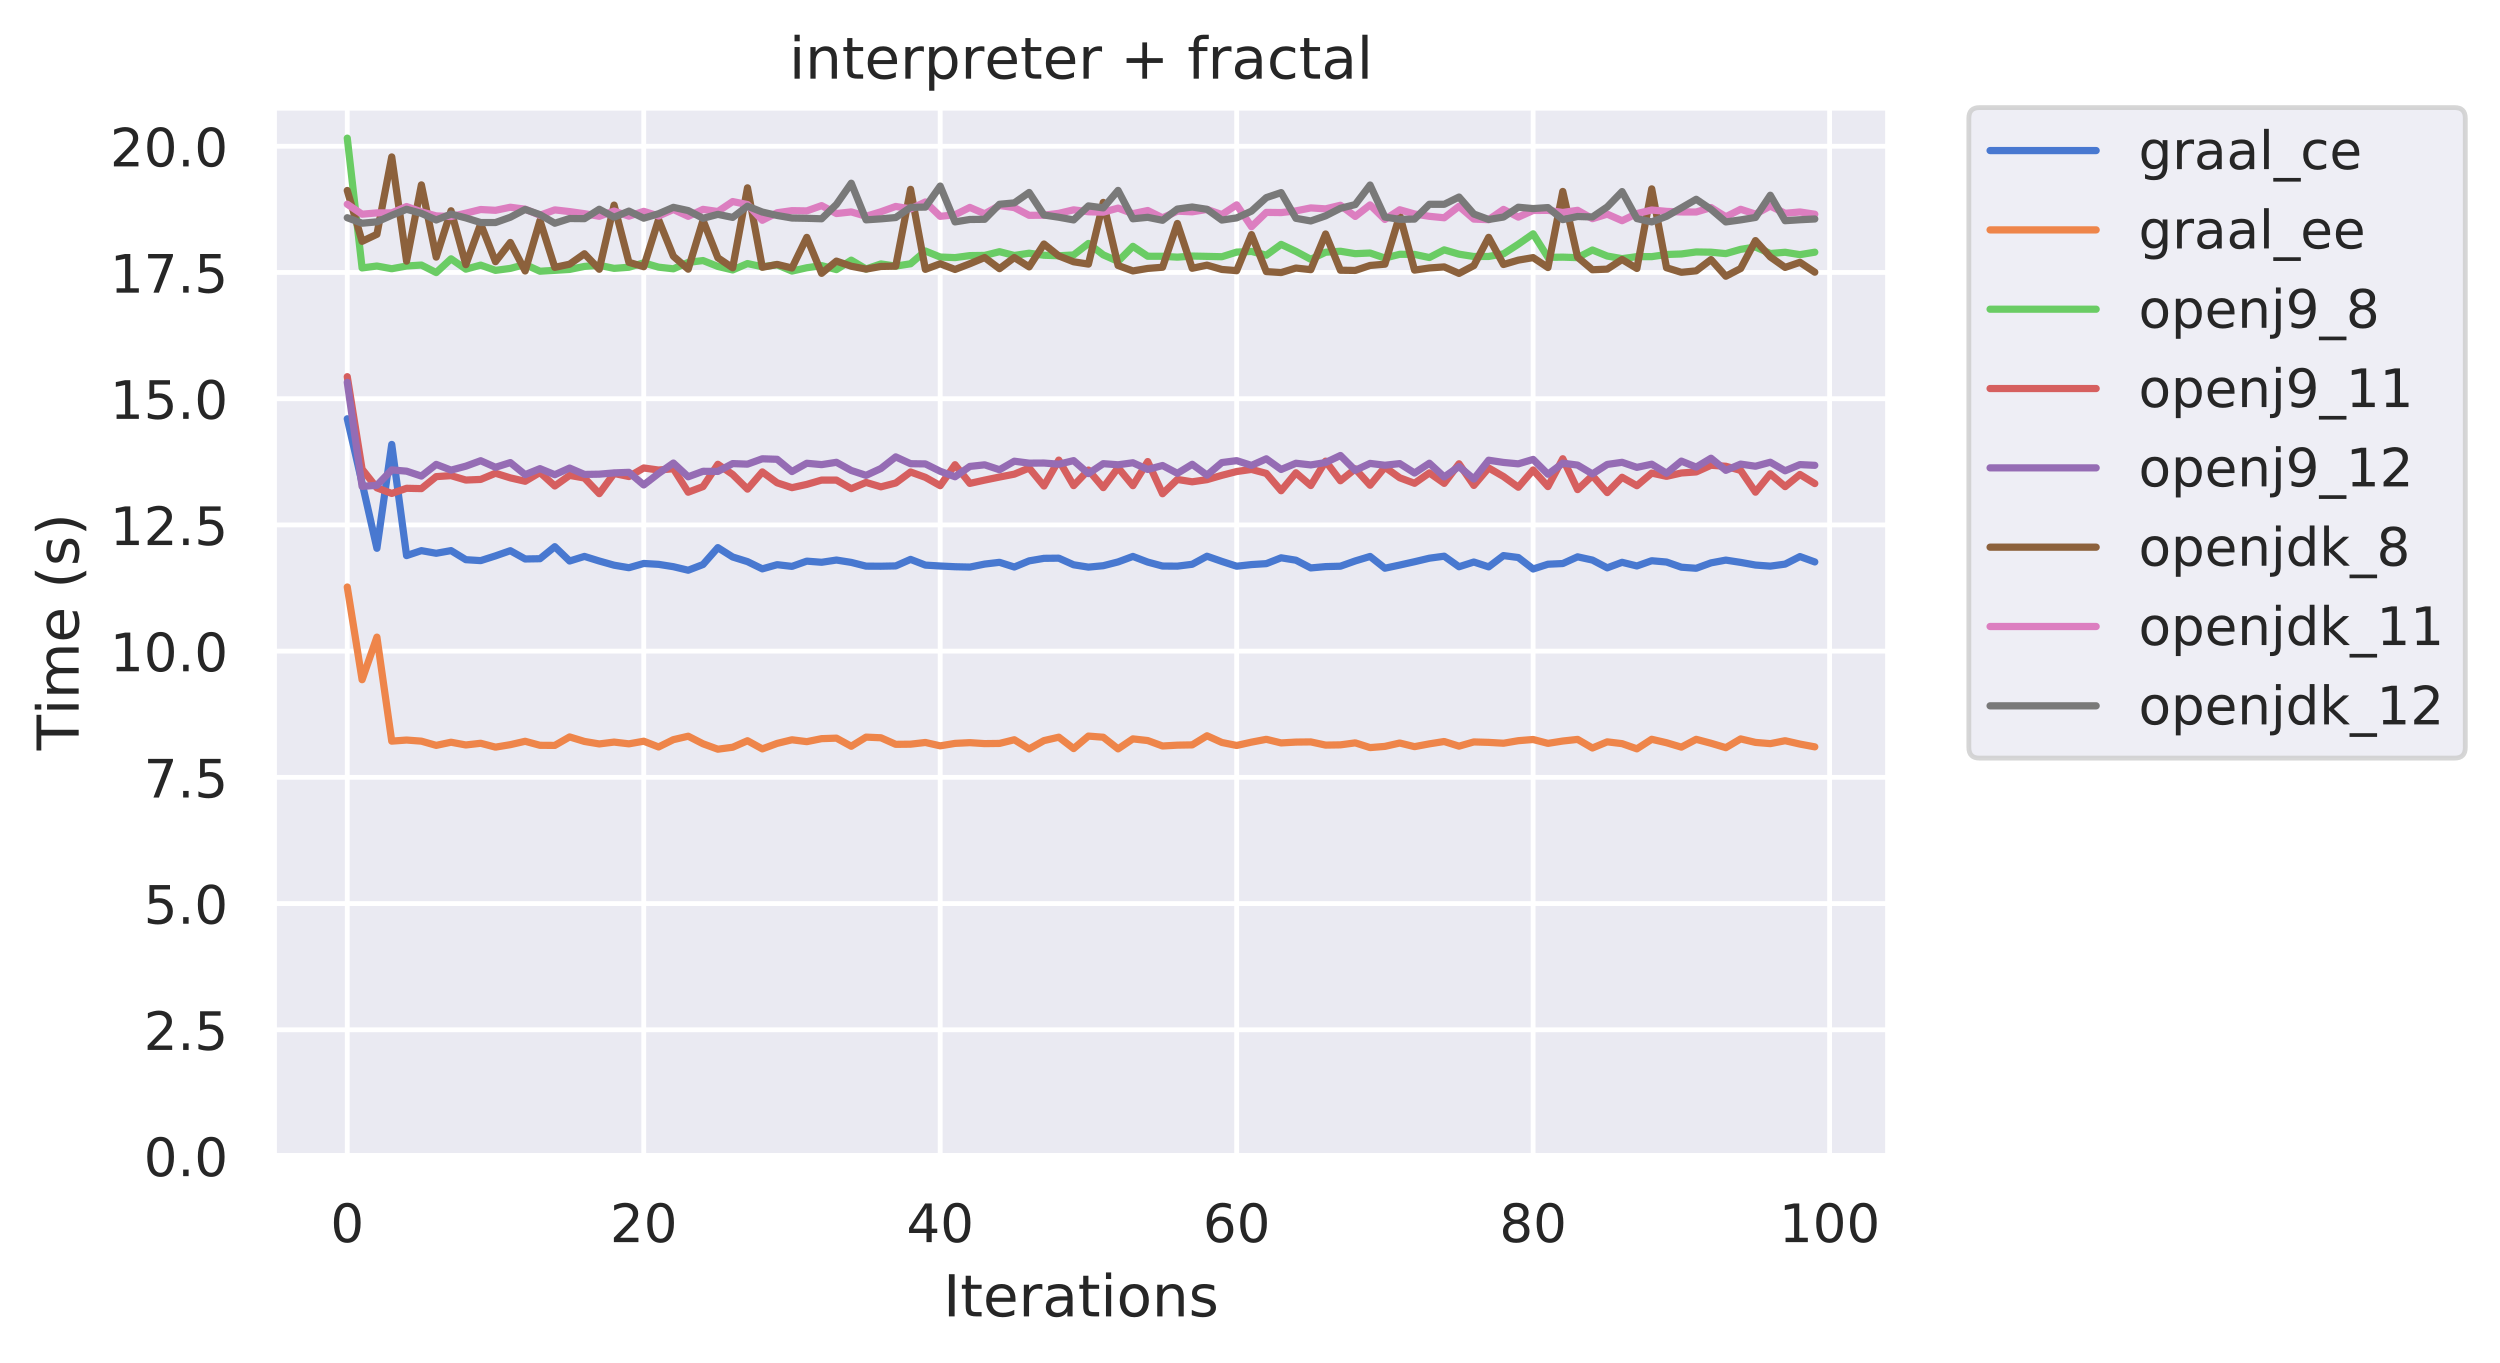 <?xml version="1.0" encoding="utf-8" standalone="no"?>
<!DOCTYPE svg PUBLIC "-//W3C//DTD SVG 1.1//EN"
  "http://www.w3.org/Graphics/SVG/1.1/DTD/svg11.dtd">
<!-- Created with matplotlib (https://matplotlib.org/) -->
<svg height="282.718pt" version="1.1" viewBox="0 0 518.506 282.718" width="518.506pt" xmlns="http://www.w3.org/2000/svg" xmlns:xlink="http://www.w3.org/1999/xlink">
 <defs>
  <style type="text/css">
*{stroke-linecap:butt;stroke-linejoin:round;}
  </style>
 </defs>
 <g id="figure_1">
  <g id="patch_1">
   <path d="M 0 282.718 
L 518.506 282.718 
L 518.506 0 
L 0 0 
z
" style="fill:#ffffff;"/>
  </g>
  <g id="axes_1">
   <g id="patch_2">
    <path d="M 56.806 239.758 
L 391.606 239.758 
L 391.606 22.318 
L 56.806 22.318 
z
" style="fill:#eaeaf2;"/>
   </g>
   <g id="matplotlib.axis_1">
    <g id="xtick_1">
     <g id="line2d_1">
      <path clip-path="url(#p83fd0f3424)" d="M 72.024 239.758 
L 72.024 22.318 
" style="fill:none;stroke:#ffffff;stroke-linecap:round;"/>
     </g>
     <g id="text_1">
      <!-- 0 -->
      <defs>
       <path d="M 31.781 66.406 
Q 24.172 66.406 20.328 58.906 
Q 16.5 51.422 16.5 36.375 
Q 16.5 21.391 20.328 13.891 
Q 24.172 6.391 31.781 6.391 
Q 39.453 6.391 43.281 13.891 
Q 47.125 21.391 47.125 36.375 
Q 47.125 51.422 43.281 58.906 
Q 39.453 66.406 31.781 66.406 
z
M 31.781 74.219 
Q 44.047 74.219 50.516 64.516 
Q 56.984 54.828 56.984 36.375 
Q 56.984 17.969 50.516 8.266 
Q 44.047 -1.422 31.781 -1.422 
Q 19.531 -1.422 13.062 8.266 
Q 6.594 17.969 6.594 36.375 
Q 6.594 54.828 13.062 64.516 
Q 19.531 74.219 31.781 74.219 
z
" id="DejaVuSans-48"/>
      </defs>
      <g style="fill:#262626;" transform="translate(68.525 257.616)scale(0.11 -0.11)">
       <use xlink:href="#DejaVuSans-48"/>
      </g>
     </g>
    </g>
    <g id="xtick_2">
     <g id="line2d_2">
      <path clip-path="url(#p83fd0f3424)" d="M 133.512 239.758 
L 133.512 22.318 
" style="fill:none;stroke:#ffffff;stroke-linecap:round;"/>
     </g>
     <g id="text_2">
      <!-- 20 -->
      <defs>
       <path d="M 19.188 8.297 
L 53.609 8.297 
L 53.609 0 
L 7.328 0 
L 7.328 8.297 
Q 12.938 14.109 22.625 23.891 
Q 32.328 33.688 34.812 36.531 
Q 39.547 41.844 41.422 45.531 
Q 43.312 49.219 43.312 52.781 
Q 43.312 58.594 39.234 62.25 
Q 35.156 65.922 28.609 65.922 
Q 23.969 65.922 18.812 64.312 
Q 13.672 62.703 7.812 59.422 
L 7.812 69.391 
Q 13.766 71.781 18.938 73 
Q 24.125 74.219 28.422 74.219 
Q 39.75 74.219 46.484 68.547 
Q 53.219 62.891 53.219 53.422 
Q 53.219 48.922 51.531 44.891 
Q 49.859 40.875 45.406 35.406 
Q 44.188 33.984 37.641 27.219 
Q 31.109 20.453 19.188 8.297 
z
" id="DejaVuSans-50"/>
      </defs>
      <g style="fill:#262626;" transform="translate(126.513 257.616)scale(0.11 -0.11)">
       <use xlink:href="#DejaVuSans-50"/>
       <use x="63.623" xlink:href="#DejaVuSans-48"/>
      </g>
     </g>
    </g>
    <g id="xtick_3">
     <g id="line2d_3">
      <path clip-path="url(#p83fd0f3424)" d="M 194.999 239.758 
L 194.999 22.318 
" style="fill:none;stroke:#ffffff;stroke-linecap:round;"/>
     </g>
     <g id="text_3">
      <!-- 40 -->
      <defs>
       <path d="M 37.797 64.312 
L 12.891 25.391 
L 37.797 25.391 
z
M 35.203 72.906 
L 47.609 72.906 
L 47.609 25.391 
L 58.016 25.391 
L 58.016 17.188 
L 47.609 17.188 
L 47.609 0 
L 37.797 0 
L 37.797 17.188 
L 4.891 17.188 
L 4.891 26.703 
z
" id="DejaVuSans-52"/>
      </defs>
      <g style="fill:#262626;" transform="translate(188.001 257.616)scale(0.11 -0.11)">
       <use xlink:href="#DejaVuSans-52"/>
       <use x="63.623" xlink:href="#DejaVuSans-48"/>
      </g>
     </g>
    </g>
    <g id="xtick_4">
     <g id="line2d_4">
      <path clip-path="url(#p83fd0f3424)" d="M 256.487 239.758 
L 256.487 22.318 
" style="fill:none;stroke:#ffffff;stroke-linecap:round;"/>
     </g>
     <g id="text_4">
      <!-- 60 -->
      <defs>
       <path d="M 33.016 40.375 
Q 26.375 40.375 22.484 35.828 
Q 18.609 31.297 18.609 23.391 
Q 18.609 15.531 22.484 10.953 
Q 26.375 6.391 33.016 6.391 
Q 39.656 6.391 43.531 10.953 
Q 47.406 15.531 47.406 23.391 
Q 47.406 31.297 43.531 35.828 
Q 39.656 40.375 33.016 40.375 
z
M 52.594 71.297 
L 52.594 62.312 
Q 48.875 64.062 45.094 64.984 
Q 41.312 65.922 37.594 65.922 
Q 27.828 65.922 22.672 59.328 
Q 17.531 52.734 16.797 39.406 
Q 19.672 43.656 24.016 45.922 
Q 28.375 48.188 33.594 48.188 
Q 44.578 48.188 50.953 41.516 
Q 57.328 34.859 57.328 23.391 
Q 57.328 12.156 50.688 5.359 
Q 44.047 -1.422 33.016 -1.422 
Q 20.359 -1.422 13.672 8.266 
Q 6.984 17.969 6.984 36.375 
Q 6.984 53.656 15.188 63.938 
Q 23.391 74.219 37.203 74.219 
Q 40.922 74.219 44.703 73.484 
Q 48.484 72.75 52.594 71.297 
z
" id="DejaVuSans-54"/>
      </defs>
      <g style="fill:#262626;" transform="translate(249.488 257.616)scale(0.11 -0.11)">
       <use xlink:href="#DejaVuSans-54"/>
       <use x="63.623" xlink:href="#DejaVuSans-48"/>
      </g>
     </g>
    </g>
    <g id="xtick_5">
     <g id="line2d_5">
      <path clip-path="url(#p83fd0f3424)" d="M 317.975 239.758 
L 317.975 22.318 
" style="fill:none;stroke:#ffffff;stroke-linecap:round;"/>
     </g>
     <g id="text_5">
      <!-- 80 -->
      <defs>
       <path d="M 31.781 34.625 
Q 24.75 34.625 20.719 30.859 
Q 16.703 27.094 16.703 20.516 
Q 16.703 13.922 20.719 10.156 
Q 24.75 6.391 31.781 6.391 
Q 38.812 6.391 42.859 10.172 
Q 46.922 13.969 46.922 20.516 
Q 46.922 27.094 42.891 30.859 
Q 38.875 34.625 31.781 34.625 
z
M 21.922 38.812 
Q 15.578 40.375 12.031 44.719 
Q 8.5 49.078 8.5 55.328 
Q 8.5 64.062 14.719 69.141 
Q 20.953 74.219 31.781 74.219 
Q 42.672 74.219 48.875 69.141 
Q 55.078 64.062 55.078 55.328 
Q 55.078 49.078 51.531 44.719 
Q 48 40.375 41.703 38.812 
Q 48.828 37.156 52.797 32.312 
Q 56.781 27.484 56.781 20.516 
Q 56.781 9.906 50.312 4.234 
Q 43.844 -1.422 31.781 -1.422 
Q 19.734 -1.422 13.25 4.234 
Q 6.781 9.906 6.781 20.516 
Q 6.781 27.484 10.781 32.312 
Q 14.797 37.156 21.922 38.812 
z
M 18.312 54.391 
Q 18.312 48.734 21.844 45.562 
Q 25.391 42.391 31.781 42.391 
Q 38.141 42.391 41.719 45.562 
Q 45.312 48.734 45.312 54.391 
Q 45.312 60.062 41.719 63.234 
Q 38.141 66.406 31.781 66.406 
Q 25.391 66.406 21.844 63.234 
Q 18.312 60.062 18.312 54.391 
z
" id="DejaVuSans-56"/>
      </defs>
      <g style="fill:#262626;" transform="translate(310.976 257.616)scale(0.11 -0.11)">
       <use xlink:href="#DejaVuSans-56"/>
       <use x="63.623" xlink:href="#DejaVuSans-48"/>
      </g>
     </g>
    </g>
    <g id="xtick_6">
     <g id="line2d_6">
      <path clip-path="url(#p83fd0f3424)" d="M 379.462 239.758 
L 379.462 22.318 
" style="fill:none;stroke:#ffffff;stroke-linecap:round;"/>
     </g>
     <g id="text_6">
      <!-- 100 -->
      <defs>
       <path d="M 12.406 8.297 
L 28.516 8.297 
L 28.516 63.922 
L 10.984 60.406 
L 10.984 69.391 
L 28.422 72.906 
L 38.281 72.906 
L 38.281 8.297 
L 54.391 8.297 
L 54.391 0 
L 12.406 0 
z
" id="DejaVuSans-49"/>
      </defs>
      <g style="fill:#262626;" transform="translate(368.964 257.616)scale(0.11 -0.11)">
       <use xlink:href="#DejaVuSans-49"/>
       <use x="63.623" xlink:href="#DejaVuSans-48"/>
       <use x="127.246" xlink:href="#DejaVuSans-48"/>
      </g>
     </g>
    </g>
    <g id="text_7">
     <!-- Iterations -->
     <defs>
      <path d="M 9.812 72.906 
L 19.672 72.906 
L 19.672 0 
L 9.812 0 
z
" id="DejaVuSans-73"/>
      <path d="M 18.312 70.219 
L 18.312 54.688 
L 36.812 54.688 
L 36.812 47.703 
L 18.312 47.703 
L 18.312 18.016 
Q 18.312 11.328 20.141 9.422 
Q 21.969 7.516 27.594 7.516 
L 36.812 7.516 
L 36.812 0 
L 27.594 0 
Q 17.188 0 13.234 3.875 
Q 9.281 7.766 9.281 18.016 
L 9.281 47.703 
L 2.688 47.703 
L 2.688 54.688 
L 9.281 54.688 
L 9.281 70.219 
z
" id="DejaVuSans-116"/>
      <path d="M 56.203 29.594 
L 56.203 25.203 
L 14.891 25.203 
Q 15.484 15.922 20.484 11.062 
Q 25.484 6.203 34.422 6.203 
Q 39.594 6.203 44.453 7.469 
Q 49.312 8.734 54.109 11.281 
L 54.109 2.781 
Q 49.266 0.734 44.188 -0.344 
Q 39.109 -1.422 33.891 -1.422 
Q 20.797 -1.422 13.156 6.188 
Q 5.516 13.812 5.516 26.812 
Q 5.516 40.234 12.766 48.109 
Q 20.016 56 32.328 56 
Q 43.359 56 49.781 48.891 
Q 56.203 41.797 56.203 29.594 
z
M 47.219 32.234 
Q 47.125 39.594 43.094 43.984 
Q 39.062 48.391 32.422 48.391 
Q 24.906 48.391 20.391 44.141 
Q 15.875 39.891 15.188 32.172 
z
" id="DejaVuSans-101"/>
      <path d="M 41.109 46.297 
Q 39.594 47.172 37.812 47.578 
Q 36.031 48 33.891 48 
Q 26.266 48 22.188 43.047 
Q 18.109 38.094 18.109 28.812 
L 18.109 0 
L 9.078 0 
L 9.078 54.688 
L 18.109 54.688 
L 18.109 46.188 
Q 20.953 51.172 25.484 53.578 
Q 30.031 56 36.531 56 
Q 37.453 56 38.578 55.875 
Q 39.703 55.766 41.062 55.516 
z
" id="DejaVuSans-114"/>
      <path d="M 34.281 27.484 
Q 23.391 27.484 19.188 25 
Q 14.984 22.516 14.984 16.5 
Q 14.984 11.719 18.141 8.906 
Q 21.297 6.109 26.703 6.109 
Q 34.188 6.109 38.703 11.406 
Q 43.219 16.703 43.219 25.484 
L 43.219 27.484 
z
M 52.203 31.203 
L 52.203 0 
L 43.219 0 
L 43.219 8.297 
Q 40.141 3.328 35.547 0.953 
Q 30.953 -1.422 24.312 -1.422 
Q 15.922 -1.422 10.953 3.297 
Q 6 8.016 6 15.922 
Q 6 25.141 12.172 29.828 
Q 18.359 34.516 30.609 34.516 
L 43.219 34.516 
L 43.219 35.406 
Q 43.219 41.609 39.141 45 
Q 35.062 48.391 27.688 48.391 
Q 23 48.391 18.547 47.266 
Q 14.109 46.141 10.016 43.891 
L 10.016 52.203 
Q 14.938 54.109 19.578 55.047 
Q 24.219 56 28.609 56 
Q 40.484 56 46.344 49.844 
Q 52.203 43.703 52.203 31.203 
z
" id="DejaVuSans-97"/>
      <path d="M 9.422 54.688 
L 18.406 54.688 
L 18.406 0 
L 9.422 0 
z
M 9.422 75.984 
L 18.406 75.984 
L 18.406 64.594 
L 9.422 64.594 
z
" id="DejaVuSans-105"/>
      <path d="M 30.609 48.391 
Q 23.391 48.391 19.188 42.75 
Q 14.984 37.109 14.984 27.297 
Q 14.984 17.484 19.156 11.844 
Q 23.344 6.203 30.609 6.203 
Q 37.797 6.203 41.984 11.859 
Q 46.188 17.531 46.188 27.297 
Q 46.188 37.016 41.984 42.703 
Q 37.797 48.391 30.609 48.391 
z
M 30.609 56 
Q 42.328 56 49.016 48.375 
Q 55.719 40.766 55.719 27.297 
Q 55.719 13.875 49.016 6.219 
Q 42.328 -1.422 30.609 -1.422 
Q 18.844 -1.422 12.172 6.219 
Q 5.516 13.875 5.516 27.297 
Q 5.516 40.766 12.172 48.375 
Q 18.844 56 30.609 56 
z
" id="DejaVuSans-111"/>
      <path d="M 54.891 33.016 
L 54.891 0 
L 45.906 0 
L 45.906 32.719 
Q 45.906 40.484 42.875 44.328 
Q 39.844 48.188 33.797 48.188 
Q 26.516 48.188 22.312 43.547 
Q 18.109 38.922 18.109 30.906 
L 18.109 0 
L 9.078 0 
L 9.078 54.688 
L 18.109 54.688 
L 18.109 46.188 
Q 21.344 51.125 25.703 53.562 
Q 30.078 56 35.797 56 
Q 45.219 56 50.047 50.172 
Q 54.891 44.344 54.891 33.016 
z
" id="DejaVuSans-110"/>
      <path d="M 44.281 53.078 
L 44.281 44.578 
Q 40.484 46.531 36.375 47.5 
Q 32.281 48.484 27.875 48.484 
Q 21.188 48.484 17.844 46.438 
Q 14.5 44.391 14.5 40.281 
Q 14.5 37.156 16.891 35.375 
Q 19.281 33.594 26.516 31.984 
L 29.594 31.297 
Q 39.156 29.25 43.188 25.516 
Q 47.219 21.781 47.219 15.094 
Q 47.219 7.469 41.188 3.016 
Q 35.156 -1.422 24.609 -1.422 
Q 20.219 -1.422 15.453 -0.562 
Q 10.688 0.297 5.422 2 
L 5.422 11.281 
Q 10.406 8.688 15.234 7.391 
Q 20.062 6.109 24.812 6.109 
Q 31.156 6.109 34.562 8.281 
Q 37.984 10.453 37.984 14.406 
Q 37.984 18.062 35.516 20.016 
Q 33.062 21.969 24.703 23.781 
L 21.578 24.516 
Q 13.234 26.266 9.516 29.906 
Q 5.812 33.547 5.812 39.891 
Q 5.812 47.609 11.281 51.797 
Q 16.75 56 26.812 56 
Q 31.781 56 36.172 55.266 
Q 40.578 54.547 44.281 53.078 
z
" id="DejaVuSans-115"/>
     </defs>
     <g style="fill:#262626;" transform="translate(195.63 273.022)scale(0.12 -0.12)">
      <use xlink:href="#DejaVuSans-73"/>
      <use x="29.492" xlink:href="#DejaVuSans-116"/>
      <use x="68.701" xlink:href="#DejaVuSans-101"/>
      <use x="130.225" xlink:href="#DejaVuSans-114"/>
      <use x="171.338" xlink:href="#DejaVuSans-97"/>
      <use x="232.617" xlink:href="#DejaVuSans-116"/>
      <use x="271.826" xlink:href="#DejaVuSans-105"/>
      <use x="299.609" xlink:href="#DejaVuSans-111"/>
      <use x="360.791" xlink:href="#DejaVuSans-110"/>
      <use x="424.17" xlink:href="#DejaVuSans-115"/>
     </g>
    </g>
   </g>
   <g id="matplotlib.axis_2">
    <g id="ytick_1">
     <g id="line2d_7">
      <path clip-path="url(#p83fd0f3424)" d="M 56.806 239.758 
L 391.606 239.758 
" style="fill:none;stroke:#ffffff;stroke-linecap:round;"/>
     </g>
     <g id="text_8">
      <!-- 0.0 -->
      <defs>
       <path d="M 10.688 12.406 
L 21 12.406 
L 21 0 
L 10.688 0 
z
" id="DejaVuSans-46"/>
      </defs>
      <g style="fill:#262626;" transform="translate(29.812 243.937)scale(0.11 -0.11)">
       <use xlink:href="#DejaVuSans-48"/>
       <use x="63.623" xlink:href="#DejaVuSans-46"/>
       <use x="95.41" xlink:href="#DejaVuSans-48"/>
      </g>
     </g>
    </g>
    <g id="ytick_2">
     <g id="line2d_8">
      <path clip-path="url(#p83fd0f3424)" d="M 56.806 213.581 
L 391.606 213.581 
" style="fill:none;stroke:#ffffff;stroke-linecap:round;"/>
     </g>
     <g id="text_9">
      <!-- 2.5 -->
      <defs>
       <path d="M 10.797 72.906 
L 49.516 72.906 
L 49.516 64.594 
L 19.828 64.594 
L 19.828 46.734 
Q 21.969 47.469 24.109 47.828 
Q 26.266 48.188 28.422 48.188 
Q 40.625 48.188 47.75 41.5 
Q 54.891 34.812 54.891 23.391 
Q 54.891 11.625 47.562 5.094 
Q 40.234 -1.422 26.906 -1.422 
Q 22.312 -1.422 17.547 -0.641 
Q 12.797 0.141 7.719 1.703 
L 7.719 11.625 
Q 12.109 9.234 16.797 8.062 
Q 21.484 6.891 26.703 6.891 
Q 35.156 6.891 40.078 11.328 
Q 45.016 15.766 45.016 23.391 
Q 45.016 31 40.078 35.438 
Q 35.156 39.891 26.703 39.891 
Q 22.75 39.891 18.812 39.016 
Q 14.891 38.141 10.797 36.281 
z
" id="DejaVuSans-53"/>
      </defs>
      <g style="fill:#262626;" transform="translate(29.812 217.76)scale(0.11 -0.11)">
       <use xlink:href="#DejaVuSans-50"/>
       <use x="63.623" xlink:href="#DejaVuSans-46"/>
       <use x="95.41" xlink:href="#DejaVuSans-53"/>
      </g>
     </g>
    </g>
    <g id="ytick_3">
     <g id="line2d_9">
      <path clip-path="url(#p83fd0f3424)" d="M 56.806 187.403 
L 391.606 187.403 
" style="fill:none;stroke:#ffffff;stroke-linecap:round;"/>
     </g>
     <g id="text_10">
      <!-- 5.0 -->
      <g style="fill:#262626;" transform="translate(29.812 191.582)scale(0.11 -0.11)">
       <use xlink:href="#DejaVuSans-53"/>
       <use x="63.623" xlink:href="#DejaVuSans-46"/>
       <use x="95.41" xlink:href="#DejaVuSans-48"/>
      </g>
     </g>
    </g>
    <g id="ytick_4">
     <g id="line2d_10">
      <path clip-path="url(#p83fd0f3424)" d="M 56.806 161.225 
L 391.606 161.225 
" style="fill:none;stroke:#ffffff;stroke-linecap:round;"/>
     </g>
     <g id="text_11">
      <!-- 7.5 -->
      <defs>
       <path d="M 8.203 72.906 
L 55.078 72.906 
L 55.078 68.703 
L 28.609 0 
L 18.312 0 
L 43.219 64.594 
L 8.203 64.594 
z
" id="DejaVuSans-55"/>
      </defs>
      <g style="fill:#262626;" transform="translate(29.812 165.405)scale(0.11 -0.11)">
       <use xlink:href="#DejaVuSans-55"/>
       <use x="63.623" xlink:href="#DejaVuSans-46"/>
       <use x="95.41" xlink:href="#DejaVuSans-53"/>
      </g>
     </g>
    </g>
    <g id="ytick_5">
     <g id="line2d_11">
      <path clip-path="url(#p83fd0f3424)" d="M 56.806 135.048 
L 391.606 135.048 
" style="fill:none;stroke:#ffffff;stroke-linecap:round;"/>
     </g>
     <g id="text_12">
      <!-- 10.0 -->
      <g style="fill:#262626;" transform="translate(22.814 139.227)scale(0.11 -0.11)">
       <use xlink:href="#DejaVuSans-49"/>
       <use x="63.623" xlink:href="#DejaVuSans-48"/>
       <use x="127.246" xlink:href="#DejaVuSans-46"/>
       <use x="159.033" xlink:href="#DejaVuSans-48"/>
      </g>
     </g>
    </g>
    <g id="ytick_6">
     <g id="line2d_12">
      <path clip-path="url(#p83fd0f3424)" d="M 56.806 108.87 
L 391.606 108.87 
" style="fill:none;stroke:#ffffff;stroke-linecap:round;"/>
     </g>
     <g id="text_13">
      <!-- 12.5 -->
      <g style="fill:#262626;" transform="translate(22.814 113.049)scale(0.11 -0.11)">
       <use xlink:href="#DejaVuSans-49"/>
       <use x="63.623" xlink:href="#DejaVuSans-50"/>
       <use x="127.246" xlink:href="#DejaVuSans-46"/>
       <use x="159.033" xlink:href="#DejaVuSans-53"/>
      </g>
     </g>
    </g>
    <g id="ytick_7">
     <g id="line2d_13">
      <path clip-path="url(#p83fd0f3424)" d="M 56.806 82.693 
L 391.606 82.693 
" style="fill:none;stroke:#ffffff;stroke-linecap:round;"/>
     </g>
     <g id="text_14">
      <!-- 15.0 -->
      <g style="fill:#262626;" transform="translate(22.814 86.872)scale(0.11 -0.11)">
       <use xlink:href="#DejaVuSans-49"/>
       <use x="63.623" xlink:href="#DejaVuSans-53"/>
       <use x="127.246" xlink:href="#DejaVuSans-46"/>
       <use x="159.033" xlink:href="#DejaVuSans-48"/>
      </g>
     </g>
    </g>
    <g id="ytick_8">
     <g id="line2d_14">
      <path clip-path="url(#p83fd0f3424)" d="M 56.806 56.515 
L 391.606 56.515 
" style="fill:none;stroke:#ffffff;stroke-linecap:round;"/>
     </g>
     <g id="text_15">
      <!-- 17.5 -->
      <g style="fill:#262626;" transform="translate(22.814 60.694)scale(0.11 -0.11)">
       <use xlink:href="#DejaVuSans-49"/>
       <use x="63.623" xlink:href="#DejaVuSans-55"/>
       <use x="127.246" xlink:href="#DejaVuSans-46"/>
       <use x="159.033" xlink:href="#DejaVuSans-53"/>
      </g>
     </g>
    </g>
    <g id="ytick_9">
     <g id="line2d_15">
      <path clip-path="url(#p83fd0f3424)" d="M 56.806 30.337 
L 391.606 30.337 
" style="fill:none;stroke:#ffffff;stroke-linecap:round;"/>
     </g>
     <g id="text_16">
      <!-- 20.0 -->
      <g style="fill:#262626;" transform="translate(22.814 34.517)scale(0.11 -0.11)">
       <use xlink:href="#DejaVuSans-50"/>
       <use x="63.623" xlink:href="#DejaVuSans-48"/>
       <use x="127.246" xlink:href="#DejaVuSans-46"/>
       <use x="159.033" xlink:href="#DejaVuSans-48"/>
      </g>
     </g>
    </g>
    <g id="text_17">
     <!-- Time (s) -->
     <defs>
      <path d="M -0.297 72.906 
L 61.375 72.906 
L 61.375 64.594 
L 35.5 64.594 
L 35.5 0 
L 25.594 0 
L 25.594 64.594 
L -0.297 64.594 
z
" id="DejaVuSans-84"/>
      <path d="M 52 44.188 
Q 55.375 50.25 60.062 53.125 
Q 64.75 56 71.094 56 
Q 79.641 56 84.281 50.016 
Q 88.922 44.047 88.922 33.016 
L 88.922 0 
L 79.891 0 
L 79.891 32.719 
Q 79.891 40.578 77.094 44.375 
Q 74.312 48.188 68.609 48.188 
Q 61.625 48.188 57.562 43.547 
Q 53.516 38.922 53.516 30.906 
L 53.516 0 
L 44.484 0 
L 44.484 32.719 
Q 44.484 40.625 41.703 44.406 
Q 38.922 48.188 33.109 48.188 
Q 26.219 48.188 22.156 43.531 
Q 18.109 38.875 18.109 30.906 
L 18.109 0 
L 9.078 0 
L 9.078 54.688 
L 18.109 54.688 
L 18.109 46.188 
Q 21.188 51.219 25.484 53.609 
Q 29.781 56 35.688 56 
Q 41.656 56 45.828 52.969 
Q 50 49.953 52 44.188 
z
" id="DejaVuSans-109"/>
      <path id="DejaVuSans-32"/>
      <path d="M 31 75.875 
Q 24.469 64.656 21.281 53.656 
Q 18.109 42.672 18.109 31.391 
Q 18.109 20.125 21.312 9.062 
Q 24.516 -2 31 -13.188 
L 23.188 -13.188 
Q 15.875 -1.703 12.234 9.375 
Q 8.594 20.453 8.594 31.391 
Q 8.594 42.281 12.203 53.312 
Q 15.828 64.359 23.188 75.875 
z
" id="DejaVuSans-40"/>
      <path d="M 8.016 75.875 
L 15.828 75.875 
Q 23.141 64.359 26.781 53.312 
Q 30.422 42.281 30.422 31.391 
Q 30.422 20.453 26.781 9.375 
Q 23.141 -1.703 15.828 -13.188 
L 8.016 -13.188 
Q 14.5 -2 17.703 9.062 
Q 20.906 20.125 20.906 31.391 
Q 20.906 42.672 17.703 53.656 
Q 14.5 64.656 8.016 75.875 
z
" id="DejaVuSans-41"/>
     </defs>
     <g style="fill:#262626;" transform="translate(16.318 155.618)rotate(-90)scale(0.12 -0.12)">
      <use xlink:href="#DejaVuSans-84"/>
      <use x="61.037" xlink:href="#DejaVuSans-105"/>
      <use x="88.82" xlink:href="#DejaVuSans-109"/>
      <use x="186.232" xlink:href="#DejaVuSans-101"/>
      <use x="247.756" xlink:href="#DejaVuSans-32"/>
      <use x="279.543" xlink:href="#DejaVuSans-40"/>
      <use x="318.557" xlink:href="#DejaVuSans-115"/>
      <use x="370.656" xlink:href="#DejaVuSans-41"/>
     </g>
    </g>
   </g>
   <g id="line2d_16">
    <path clip-path="url(#p83fd0f3424)" d="M 72.024 86.856 
L 75.098 100.159 
L 78.173 113.715 
L 81.247 92.181 
L 84.322 115.231 
L 87.396 114.204 
L 90.47 114.751 
L 93.545 114.198 
L 96.619 116.08 
L 99.694 116.273 
L 102.768 115.29 
L 105.842 114.214 
L 108.917 115.933 
L 111.991 115.879 
L 115.065 113.386 
L 118.14 116.355 
L 121.214 115.402 
L 124.289 116.357 
L 127.363 117.222 
L 130.437 117.745 
L 133.512 116.864 
L 136.586 117.046 
L 139.66 117.534 
L 142.735 118.267 
L 145.809 117.08 
L 148.884 113.582 
L 151.958 115.522 
L 155.032 116.482 
L 158.107 117.984 
L 161.181 117.115 
L 164.256 117.47 
L 167.33 116.383 
L 170.404 116.618 
L 173.479 116.156 
L 176.553 116.643 
L 179.627 117.418 
L 182.702 117.436 
L 185.776 117.372 
L 188.851 116.018 
L 191.925 117.204 
L 194.999 117.39 
L 198.074 117.541 
L 201.148 117.612 
L 204.222 116.99 
L 207.297 116.628 
L 210.371 117.6 
L 213.446 116.324 
L 216.52 115.8 
L 219.594 115.765 
L 222.669 117.139 
L 225.743 117.624 
L 228.818 117.329 
L 231.892 116.544 
L 234.966 115.407 
L 238.041 116.578 
L 241.115 117.398 
L 244.189 117.421 
L 247.264 117.033 
L 250.338 115.362 
L 253.413 116.438 
L 256.487 117.435 
L 259.561 117.094 
L 262.636 116.901 
L 265.71 115.692 
L 268.784 116.19 
L 271.859 117.788 
L 274.933 117.516 
L 278.008 117.431 
L 281.082 116.34 
L 284.156 115.412 
L 287.231 117.85 
L 290.305 117.192 
L 293.379 116.503 
L 296.454 115.772 
L 299.528 115.357 
L 302.603 117.545 
L 305.677 116.565 
L 308.751 117.568 
L 311.826 115.231 
L 314.9 115.632 
L 317.975 118.011 
L 321.049 117.021 
L 324.123 116.878 
L 327.198 115.486 
L 330.272 116.16 
L 333.346 117.773 
L 336.421 116.625 
L 339.495 117.382 
L 342.57 116.298 
L 345.644 116.567 
L 348.718 117.638 
L 351.793 117.862 
L 354.867 116.739 
L 357.941 116.167 
L 361.016 116.641 
L 364.09 117.193 
L 367.165 117.417 
L 370.239 116.998 
L 373.313 115.434 
L 376.388 116.547 
" style="fill:none;stroke:#4878d0;stroke-linecap:round;stroke-width:1.5;"/>
   </g>
   <g id="line2d_17">
    <path clip-path="url(#p83fd0f3424)" d="M 72.024 121.749 
L 75.098 140.968 
L 78.173 132.148 
L 81.247 153.712 
L 84.322 153.487 
L 87.396 153.717 
L 90.47 154.592 
L 93.545 153.94 
L 96.619 154.508 
L 99.694 154.154 
L 102.768 154.958 
L 105.842 154.446 
L 108.917 153.745 
L 111.991 154.577 
L 115.065 154.599 
L 118.14 152.839 
L 121.214 153.777 
L 124.289 154.292 
L 127.363 153.91 
L 130.437 154.273 
L 133.512 153.73 
L 136.586 154.923 
L 139.66 153.406 
L 142.735 152.693 
L 145.809 154.265 
L 148.884 155.387 
L 151.958 154.98 
L 155.032 153.631 
L 158.107 155.322 
L 161.181 154.182 
L 164.256 153.433 
L 167.33 153.82 
L 170.404 153.198 
L 173.479 153.093 
L 176.553 154.775 
L 179.627 152.881 
L 182.702 153.016 
L 185.776 154.378 
L 188.851 154.345 
L 191.925 153.991 
L 194.999 154.689 
L 198.074 154.181 
L 201.148 154.027 
L 204.222 154.228 
L 207.297 154.186 
L 210.371 153.426 
L 213.446 155.327 
L 216.52 153.605 
L 219.594 152.892 
L 222.669 155.255 
L 225.743 152.665 
L 228.818 152.905 
L 231.892 155.316 
L 234.966 153.246 
L 238.041 153.593 
L 241.115 154.721 
L 244.189 154.546 
L 247.264 154.49 
L 250.338 152.601 
L 253.413 153.99 
L 256.487 154.611 
L 259.561 153.922 
L 262.636 153.335 
L 265.71 154.083 
L 268.784 153.912 
L 271.859 153.874 
L 274.933 154.535 
L 278.008 154.486 
L 281.082 154.072 
L 284.156 155.051 
L 287.231 154.803 
L 290.305 154.104 
L 293.379 154.856 
L 296.454 154.277 
L 299.528 153.791 
L 302.603 154.757 
L 305.677 153.878 
L 308.751 153.97 
L 311.826 154.148 
L 314.9 153.62 
L 317.975 153.375 
L 321.049 154.176 
L 324.123 153.691 
L 327.198 153.352 
L 330.272 155.136 
L 333.346 153.862 
L 336.421 154.232 
L 339.495 155.31 
L 342.57 153.33 
L 345.644 154.044 
L 348.718 154.958 
L 351.793 153.338 
L 354.867 154.153 
L 357.941 155.069 
L 361.016 153.251 
L 364.09 153.976 
L 367.165 154.231 
L 370.239 153.625 
L 373.313 154.324 
L 376.388 154.899 
" style="fill:none;stroke:#ee854a;stroke-linecap:round;stroke-width:1.5;"/>
   </g>
   <g id="line2d_18">
    <path clip-path="url(#p83fd0f3424)" d="M 72.024 28.655 
L 75.098 55.565 
L 78.173 55.172 
L 81.247 55.737 
L 84.322 55.167 
L 87.396 54.972 
L 90.47 56.533 
L 93.545 53.684 
L 96.619 55.823 
L 99.694 54.986 
L 102.768 56.076 
L 105.842 55.666 
L 108.917 54.854 
L 111.991 56.255 
L 115.065 56.07 
L 118.14 55.878 
L 121.214 55.253 
L 124.289 55.024 
L 127.363 55.662 
L 130.437 55.427 
L 133.512 54.511 
L 136.586 55.408 
L 139.66 55.753 
L 142.735 54.421 
L 145.809 54.039 
L 148.884 55.259 
L 151.958 55.989 
L 155.032 54.663 
L 158.107 55.326 
L 161.181 54.923 
L 164.256 56.222 
L 167.33 55.532 
L 170.404 55.088 
L 173.479 55.916 
L 176.553 53.958 
L 179.627 55.791 
L 182.702 54.737 
L 185.776 55.192 
L 188.851 54.709 
L 191.925 52.063 
L 194.999 53.31 
L 198.074 53.43 
L 201.148 53.015 
L 204.222 52.97 
L 207.297 52.199 
L 210.371 52.984 
L 213.446 52.516 
L 216.52 52.939 
L 219.594 53.045 
L 222.669 52.876 
L 225.743 50.494 
L 228.818 52.856 
L 231.892 54.206 
L 234.966 51.095 
L 238.041 53.145 
L 241.115 53.155 
L 244.189 53.335 
L 247.264 53.108 
L 250.338 53.172 
L 253.413 53.247 
L 256.487 52.286 
L 259.561 52.149 
L 262.636 52.925 
L 265.71 50.688 
L 268.784 52.138 
L 271.859 53.787 
L 274.933 52.312 
L 278.008 52.108 
L 281.082 52.612 
L 284.156 52.475 
L 287.231 53.524 
L 290.305 52.742 
L 293.379 52.764 
L 296.454 53.415 
L 299.528 51.822 
L 302.603 52.717 
L 305.677 53.202 
L 308.751 53.189 
L 311.826 52.648 
L 314.9 50.651 
L 317.975 48.496 
L 321.049 53.378 
L 324.123 53.332 
L 327.198 53.436 
L 330.272 51.854 
L 333.346 53.104 
L 336.421 53.644 
L 339.495 53.226 
L 342.57 53.23 
L 345.644 52.783 
L 348.718 52.674 
L 351.793 52.254 
L 354.867 52.305 
L 357.941 52.599 
L 361.016 51.716 
L 364.09 51.228 
L 367.165 52.578 
L 370.239 52.32 
L 373.313 52.816 
L 376.388 52.305 
" style="fill:none;stroke:#6acc64;stroke-linecap:round;stroke-width:1.5;"/>
   </g>
   <g id="line2d_19">
    <path clip-path="url(#p83fd0f3424)" d="M 72.024 78.127 
L 75.098 97.312 
L 78.173 101.184 
L 81.247 102.341 
L 84.322 101.271 
L 87.396 101.342 
L 90.47 98.853 
L 93.545 98.647 
L 96.619 99.563 
L 99.694 99.433 
L 102.768 98.15 
L 105.842 99.113 
L 108.917 99.815 
L 111.991 97.993 
L 115.065 100.792 
L 118.14 98.594 
L 121.214 99.145 
L 124.289 102.38 
L 127.363 98.198 
L 130.437 98.832 
L 133.512 97.057 
L 136.586 97.49 
L 139.66 97.214 
L 142.735 102.084 
L 145.809 100.917 
L 148.884 96.299 
L 151.958 98.407 
L 155.032 101.442 
L 158.107 97.878 
L 161.181 100.141 
L 164.256 101.14 
L 167.33 100.464 
L 170.404 99.57 
L 173.479 99.574 
L 176.553 101.345 
L 179.627 100.059 
L 182.702 100.972 
L 185.776 100.175 
L 188.851 97.892 
L 191.925 99.003 
L 194.999 100.73 
L 198.074 96.386 
L 201.148 100.255 
L 204.222 99.574 
L 207.297 98.94 
L 210.371 98.341 
L 213.446 97.06 
L 216.52 100.798 
L 219.594 95.429 
L 222.669 100.717 
L 225.743 97.494 
L 228.818 101.132 
L 231.892 97 
L 234.966 100.726 
L 238.041 95.733 
L 241.115 102.4 
L 244.189 99.438 
L 247.264 99.928 
L 250.338 99.476 
L 253.413 98.587 
L 256.487 97.797 
L 259.561 97.359 
L 262.636 98.184 
L 265.71 101.78 
L 268.784 98.063 
L 271.859 100.702 
L 274.933 95.644 
L 278.008 99.709 
L 281.082 97.249 
L 284.156 100.634 
L 287.231 96.891 
L 290.305 99.091 
L 293.379 100.238 
L 296.454 98.078 
L 299.528 100.248 
L 302.603 96.192 
L 305.677 100.672 
L 308.751 97.057 
L 311.826 98.835 
L 314.9 101.049 
L 317.975 97.471 
L 321.049 100.917 
L 324.123 95.148 
L 327.198 101.541 
L 330.272 98.643 
L 333.346 102.161 
L 336.421 98.991 
L 339.495 100.735 
L 342.57 98.119 
L 345.644 98.795 
L 348.718 98.096 
L 351.793 97.879 
L 354.867 96.497 
L 357.941 96.705 
L 361.016 97.567 
L 364.09 102.075 
L 367.165 98.271 
L 370.239 100.927 
L 373.313 98.402 
L 376.388 100.291 
" style="fill:none;stroke:#d65f5f;stroke-linecap:round;stroke-width:1.5;"/>
   </g>
   <g id="line2d_20">
    <path clip-path="url(#p83fd0f3424)" d="M 72.024 79.298 
L 75.098 100.868 
L 78.173 100.657 
L 81.247 97.458 
L 84.322 97.721 
L 87.396 98.736 
L 90.47 96.318 
L 93.545 97.506 
L 96.619 96.686 
L 99.694 95.553 
L 102.768 96.915 
L 105.842 95.941 
L 108.917 98.444 
L 111.991 97.199 
L 115.065 98.453 
L 118.14 97.08 
L 121.214 98.397 
L 124.289 98.345 
L 127.363 98.081 
L 130.437 97.962 
L 133.512 100.578 
L 136.586 98.197 
L 139.66 96.039 
L 142.735 98.884 
L 145.809 97.749 
L 148.884 97.774 
L 151.958 96.148 
L 155.032 96.265 
L 158.107 95.153 
L 161.181 95.259 
L 164.256 97.8 
L 167.33 96.081 
L 170.404 96.364 
L 173.479 95.883 
L 176.553 97.581 
L 179.627 98.588 
L 182.702 97.17 
L 185.776 94.758 
L 188.851 96.17 
L 191.925 96.216 
L 194.999 97.741 
L 198.074 98.879 
L 201.148 96.737 
L 204.222 96.404 
L 207.297 97.423 
L 210.371 95.656 
L 213.446 96.057 
L 216.52 96.035 
L 219.594 96.274 
L 222.669 95.536 
L 225.743 98.218 
L 228.818 96.164 
L 231.892 96.398 
L 234.966 95.977 
L 238.041 97.366 
L 241.115 96.551 
L 244.189 98.17 
L 247.264 96.296 
L 250.338 98.549 
L 253.413 95.934 
L 256.487 95.539 
L 259.561 96.528 
L 262.636 95.16 
L 265.71 97.366 
L 268.784 96.077 
L 271.859 96.428 
L 274.933 95.931 
L 278.008 94.473 
L 281.082 97.552 
L 284.156 96.11 
L 287.231 96.495 
L 290.305 96.149 
L 293.379 98.103 
L 296.454 96.074 
L 299.528 98.914 
L 302.603 96.761 
L 305.677 99.345 
L 308.751 95.451 
L 311.826 95.911 
L 314.9 96.202 
L 317.975 95.286 
L 321.049 98.354 
L 324.123 96.066 
L 327.198 96.459 
L 330.272 98.295 
L 333.346 96.326 
L 336.421 95.884 
L 339.495 96.932 
L 342.57 96.276 
L 345.644 98.145 
L 348.718 95.637 
L 351.793 96.885 
L 354.867 95.04 
L 357.941 97.549 
L 361.016 96.257 
L 364.09 96.699 
L 367.165 95.869 
L 370.239 97.642 
L 373.313 96.357 
L 376.388 96.511 
" style="fill:none;stroke:#956cb4;stroke-linecap:round;stroke-width:1.5;"/>
   </g>
   <g id="line2d_21">
    <path clip-path="url(#p83fd0f3424)" d="M 72.024 39.512 
L 75.098 50.052 
L 78.173 48.59 
L 81.247 32.553 
L 84.322 54.153 
L 87.396 38.347 
L 90.47 53.321 
L 93.545 43.719 
L 96.619 54.888 
L 99.694 46.436 
L 102.768 54.271 
L 105.842 50.288 
L 108.917 56.198 
L 111.991 45.754 
L 115.065 55.45 
L 118.14 54.796 
L 121.214 52.633 
L 124.289 55.843 
L 127.363 42.54 
L 130.437 54.405 
L 133.512 55.314 
L 136.586 45.547 
L 139.66 53.15 
L 142.735 55.826 
L 145.809 45.694 
L 148.884 53.468 
L 151.958 55.543 
L 155.032 38.962 
L 158.107 55.436 
L 161.181 54.841 
L 164.256 55.584 
L 167.33 49.236 
L 170.404 56.688 
L 173.479 54.155 
L 176.553 55.218 
L 179.627 55.812 
L 182.702 55.262 
L 185.776 55.198 
L 188.851 39.277 
L 191.925 55.862 
L 194.999 54.699 
L 198.074 55.888 
L 201.148 54.699 
L 204.222 53.415 
L 207.297 55.722 
L 210.371 53.416 
L 213.446 55.35 
L 216.52 50.613 
L 219.594 53.083 
L 222.669 54.295 
L 225.743 54.774 
L 228.818 41.984 
L 231.892 55.063 
L 234.966 56.192 
L 238.041 55.67 
L 241.115 55.426 
L 244.189 46.351 
L 247.264 55.642 
L 250.338 54.992 
L 253.413 55.885 
L 256.487 56.133 
L 259.561 48.659 
L 262.636 56.329 
L 265.71 56.531 
L 268.784 55.592 
L 271.859 55.927 
L 274.933 48.532 
L 278.008 56.046 
L 281.082 56.089 
L 284.156 55.054 
L 287.231 54.793 
L 290.305 44.652 
L 293.379 56.021 
L 296.454 55.576 
L 299.528 55.356 
L 302.603 56.705 
L 305.677 55.082 
L 308.751 49.23 
L 311.826 54.857 
L 314.9 53.953 
L 317.975 53.429 
L 321.049 55.486 
L 324.123 39.711 
L 327.198 53.341 
L 330.272 55.947 
L 333.346 55.819 
L 336.421 53.818 
L 339.495 55.678 
L 342.57 39.177 
L 345.644 55.531 
L 348.718 56.481 
L 351.793 56.172 
L 354.867 53.844 
L 357.941 57.288 
L 361.016 55.693 
L 364.09 49.904 
L 367.165 53.289 
L 370.239 55.459 
L 373.313 54.403 
L 376.388 56.454 
" style="fill:none;stroke:#8c613c;stroke-linecap:round;stroke-width:1.5;"/>
   </g>
   <g id="line2d_22">
    <path clip-path="url(#p83fd0f3424)" d="M 72.024 42.359 
L 75.098 44.427 
L 78.173 44.154 
L 81.247 44.156 
L 84.322 42.837 
L 87.396 43.947 
L 90.47 44.778 
L 93.545 44.915 
L 96.619 44.214 
L 99.694 43.453 
L 102.768 43.622 
L 105.842 42.983 
L 108.917 43.385 
L 111.991 44.646 
L 115.065 43.53 
L 118.14 43.886 
L 121.214 44.319 
L 124.289 44.858 
L 127.363 43.777 
L 130.437 44.832 
L 133.512 43.837 
L 136.586 44.802 
L 139.66 43.447 
L 142.735 44.867 
L 145.809 43.426 
L 148.884 43.869 
L 151.958 41.804 
L 155.032 42.432 
L 158.107 45.685 
L 161.181 44.12 
L 164.256 43.689 
L 167.33 43.74 
L 170.404 42.649 
L 173.479 44.288 
L 176.553 43.954 
L 179.627 44.854 
L 182.702 43.924 
L 185.776 42.817 
L 188.851 43.335 
L 191.925 41.891 
L 194.999 44.869 
L 198.074 44.544 
L 201.148 43.02 
L 204.222 44.34 
L 207.297 42.623 
L 210.371 43.055 
L 213.446 44.66 
L 216.52 44.632 
L 219.594 44.246 
L 222.669 43.521 
L 225.743 43.925 
L 228.818 44.005 
L 231.892 43.162 
L 234.966 44.312 
L 238.041 43.661 
L 241.115 45.174 
L 244.189 43.795 
L 247.264 43.934 
L 250.338 43.442 
L 253.413 44.503 
L 256.487 42.489 
L 259.561 47.024 
L 262.636 44.048 
L 265.71 44.09 
L 268.784 43.74 
L 271.859 43.12 
L 274.933 43.318 
L 278.008 42.576 
L 281.082 44.882 
L 284.156 42.503 
L 287.231 45.513 
L 290.305 43.506 
L 293.379 44.38 
L 296.454 44.863 
L 299.528 45.166 
L 302.603 42.787 
L 305.677 45.44 
L 308.751 45.564 
L 311.826 43.435 
L 314.9 45.029 
L 317.975 43.652 
L 321.049 43.631 
L 324.123 44.07 
L 327.198 43.619 
L 330.272 45.354 
L 333.346 44.415 
L 336.421 45.773 
L 339.495 44.298 
L 342.57 43.556 
L 345.644 43.84 
L 348.718 43.958 
L 351.793 43.971 
L 354.867 43.051 
L 357.941 44.956 
L 361.016 43.408 
L 364.09 44.406 
L 367.165 42.743 
L 370.239 44.239 
L 373.313 43.962 
L 376.388 44.429 
" style="fill:none;stroke:#dc7ec0;stroke-linecap:round;stroke-width:1.5;"/>
   </g>
   <g id="line2d_23">
    <path clip-path="url(#p83fd0f3424)" d="M 72.024 45.158 
L 75.098 46.297 
L 78.173 46.014 
L 81.247 44.651 
L 84.322 43.404 
L 87.396 44.252 
L 90.47 45.623 
L 93.545 44.405 
L 96.619 45.197 
L 99.694 46.157 
L 102.768 46.153 
L 105.842 45.06 
L 108.917 43.435 
L 111.991 44.523 
L 115.065 46.299 
L 118.14 45.318 
L 121.214 45.351 
L 124.289 43.4 
L 127.363 45.045 
L 130.437 43.784 
L 133.512 45.253 
L 136.586 44.33 
L 139.66 43.004 
L 142.735 43.672 
L 145.809 45.272 
L 148.884 44.456 
L 151.958 45.093 
L 155.032 42.761 
L 158.107 43.98 
L 161.181 44.687 
L 164.256 45.218 
L 167.33 45.279 
L 170.404 45.375 
L 173.479 42.394 
L 176.553 38.003 
L 179.627 45.598 
L 182.702 45.391 
L 185.776 45.119 
L 188.851 43.004 
L 191.925 42.953 
L 194.999 38.591 
L 198.074 46.022 
L 201.148 45.521 
L 204.222 45.483 
L 207.297 42.365 
L 210.371 42.079 
L 213.446 39.92 
L 216.52 44.593 
L 219.594 45.053 
L 222.669 45.613 
L 225.743 42.705 
L 228.818 43.117 
L 231.892 39.495 
L 234.966 45.376 
L 238.041 45.071 
L 241.115 45.691 
L 244.189 43.359 
L 247.264 42.934 
L 250.338 43.412 
L 253.413 45.64 
L 256.487 45.193 
L 259.561 43.791 
L 262.636 40.986 
L 265.71 39.947 
L 268.784 45.282 
L 271.859 45.829 
L 274.933 44.765 
L 278.008 43.201 
L 281.082 42.43 
L 284.156 38.377 
L 287.231 45.026 
L 290.305 45.489 
L 293.379 45.439 
L 296.454 42.368 
L 299.528 42.375 
L 302.603 40.867 
L 305.677 44.391 
L 308.751 45.52 
L 311.826 45.017 
L 314.9 42.979 
L 317.975 43.261 
L 321.049 43.053 
L 324.123 45.55 
L 327.198 44.903 
L 330.272 45.005 
L 333.346 42.916 
L 336.421 39.737 
L 339.495 45.333 
L 342.57 46.025 
L 345.644 44.864 
L 348.718 43.115 
L 351.793 41.333 
L 354.867 43.408 
L 357.941 46.03 
L 361.016 45.605 
L 364.09 45.101 
L 367.165 40.495 
L 370.239 45.774 
L 373.313 45.575 
L 376.388 45.417 
" style="fill:none;stroke:#797979;stroke-linecap:round;stroke-width:1.5;"/>
   </g>
   <g id="patch_3">
    <path d="M 56.806 239.758 
L 56.806 22.318 
" style="fill:none;stroke:#ffffff;stroke-linecap:square;stroke-linejoin:miter;stroke-width:1.25;"/>
   </g>
   <g id="patch_4">
    <path d="M 391.606 239.758 
L 391.606 22.318 
" style="fill:none;stroke:#ffffff;stroke-linecap:square;stroke-linejoin:miter;stroke-width:1.25;"/>
   </g>
   <g id="patch_5">
    <path d="M 56.806 239.758 
L 391.606 239.758 
" style="fill:none;stroke:#ffffff;stroke-linecap:square;stroke-linejoin:miter;stroke-width:1.25;"/>
   </g>
   <g id="patch_6">
    <path d="M 56.806 22.318 
L 391.606 22.318 
" style="fill:none;stroke:#ffffff;stroke-linecap:square;stroke-linejoin:miter;stroke-width:1.25;"/>
   </g>
   <g id="text_18">
    <!-- interpreter + fractal -->
    <defs>
     <path d="M 18.109 8.203 
L 18.109 -20.797 
L 9.078 -20.797 
L 9.078 54.688 
L 18.109 54.688 
L 18.109 46.391 
Q 20.953 51.266 25.266 53.625 
Q 29.594 56 35.594 56 
Q 45.562 56 51.781 48.094 
Q 58.016 40.188 58.016 27.297 
Q 58.016 14.406 51.781 6.484 
Q 45.562 -1.422 35.594 -1.422 
Q 29.594 -1.422 25.266 0.953 
Q 20.953 3.328 18.109 8.203 
z
M 48.688 27.297 
Q 48.688 37.203 44.609 42.844 
Q 40.531 48.484 33.406 48.484 
Q 26.266 48.484 22.188 42.844 
Q 18.109 37.203 18.109 27.297 
Q 18.109 17.391 22.188 11.75 
Q 26.266 6.109 33.406 6.109 
Q 40.531 6.109 44.609 11.75 
Q 48.688 17.391 48.688 27.297 
z
" id="DejaVuSans-112"/>
     <path d="M 46 62.703 
L 46 35.5 
L 73.188 35.5 
L 73.188 27.203 
L 46 27.203 
L 46 0 
L 37.797 0 
L 37.797 27.203 
L 10.594 27.203 
L 10.594 35.5 
L 37.797 35.5 
L 37.797 62.703 
z
" id="DejaVuSans-43"/>
     <path d="M 37.109 75.984 
L 37.109 68.5 
L 28.516 68.5 
Q 23.688 68.5 21.797 66.547 
Q 19.922 64.594 19.922 59.516 
L 19.922 54.688 
L 34.719 54.688 
L 34.719 47.703 
L 19.922 47.703 
L 19.922 0 
L 10.891 0 
L 10.891 47.703 
L 2.297 47.703 
L 2.297 54.688 
L 10.891 54.688 
L 10.891 58.5 
Q 10.891 67.625 15.141 71.797 
Q 19.391 75.984 28.609 75.984 
z
" id="DejaVuSans-102"/>
     <path d="M 48.781 52.594 
L 48.781 44.188 
Q 44.969 46.297 41.141 47.344 
Q 37.312 48.391 33.406 48.391 
Q 24.656 48.391 19.812 42.844 
Q 14.984 37.312 14.984 27.297 
Q 14.984 17.281 19.812 11.734 
Q 24.656 6.203 33.406 6.203 
Q 37.312 6.203 41.141 7.25 
Q 44.969 8.297 48.781 10.406 
L 48.781 2.094 
Q 45.016 0.344 40.984 -0.531 
Q 36.969 -1.422 32.422 -1.422 
Q 20.062 -1.422 12.781 6.344 
Q 5.516 14.109 5.516 27.297 
Q 5.516 40.672 12.859 48.328 
Q 20.219 56 33.016 56 
Q 37.156 56 41.109 55.141 
Q 45.062 54.297 48.781 52.594 
z
" id="DejaVuSans-99"/>
     <path d="M 9.422 75.984 
L 18.406 75.984 
L 18.406 0 
L 9.422 0 
z
" id="DejaVuSans-108"/>
    </defs>
    <g style="fill:#262626;" transform="translate(163.657 16.318)scale(0.12 -0.12)">
     <use xlink:href="#DejaVuSans-105"/>
     <use x="27.783" xlink:href="#DejaVuSans-110"/>
     <use x="91.162" xlink:href="#DejaVuSans-116"/>
     <use x="130.371" xlink:href="#DejaVuSans-101"/>
     <use x="191.895" xlink:href="#DejaVuSans-114"/>
     <use x="233.008" xlink:href="#DejaVuSans-112"/>
     <use x="296.484" xlink:href="#DejaVuSans-114"/>
     <use x="337.566" xlink:href="#DejaVuSans-101"/>
     <use x="399.09" xlink:href="#DejaVuSans-116"/>
     <use x="438.299" xlink:href="#DejaVuSans-101"/>
     <use x="499.822" xlink:href="#DejaVuSans-114"/>
     <use x="540.936" xlink:href="#DejaVuSans-32"/>
     <use x="572.723" xlink:href="#DejaVuSans-43"/>
     <use x="656.512" xlink:href="#DejaVuSans-32"/>
     <use x="688.299" xlink:href="#DejaVuSans-102"/>
     <use x="723.504" xlink:href="#DejaVuSans-114"/>
     <use x="764.617" xlink:href="#DejaVuSans-97"/>
     <use x="825.896" xlink:href="#DejaVuSans-99"/>
     <use x="880.877" xlink:href="#DejaVuSans-116"/>
     <use x="920.086" xlink:href="#DejaVuSans-97"/>
     <use x="981.365" xlink:href="#DejaVuSans-108"/>
    </g>
   </g>
   <g id="legend_1">
    <g id="patch_7">
     <path d="M 410.546 157.233 
L 509.106 157.233 
Q 511.306 157.233 511.306 155.033 
L 511.306 24.518 
Q 511.306 22.318 509.106 22.318 
L 410.546 22.318 
Q 408.346 22.318 408.346 24.518 
L 408.346 155.033 
Q 408.346 157.233 410.546 157.233 
z
" style="fill:#eaeaf2;opacity:0.8;stroke:#cccccc;stroke-linejoin:miter;"/>
    </g>
    <g id="line2d_24">
     <path d="M 412.746 31.226 
L 434.746 31.226 
" style="fill:none;stroke:#4878d0;stroke-linecap:round;stroke-width:1.5;"/>
    </g>
    <g id="line2d_25"/>
    <g id="text_19">
     <!-- graal_ce -->
     <defs>
      <path d="M 45.406 27.984 
Q 45.406 37.75 41.375 43.109 
Q 37.359 48.484 30.078 48.484 
Q 22.859 48.484 18.828 43.109 
Q 14.797 37.75 14.797 27.984 
Q 14.797 18.266 18.828 12.891 
Q 22.859 7.516 30.078 7.516 
Q 37.359 7.516 41.375 12.891 
Q 45.406 18.266 45.406 27.984 
z
M 54.391 6.781 
Q 54.391 -7.172 48.188 -13.984 
Q 42 -20.797 29.203 -20.797 
Q 24.469 -20.797 20.266 -20.094 
Q 16.062 -19.391 12.109 -17.922 
L 12.109 -9.188 
Q 16.062 -11.328 19.922 -12.344 
Q 23.781 -13.375 27.781 -13.375 
Q 36.625 -13.375 41.016 -8.766 
Q 45.406 -4.156 45.406 5.172 
L 45.406 9.625 
Q 42.625 4.781 38.281 2.391 
Q 33.938 0 27.875 0 
Q 17.828 0 11.672 7.656 
Q 5.516 15.328 5.516 27.984 
Q 5.516 40.672 11.672 48.328 
Q 17.828 56 27.875 56 
Q 33.938 56 38.281 53.609 
Q 42.625 51.219 45.406 46.391 
L 45.406 54.688 
L 54.391 54.688 
z
" id="DejaVuSans-103"/>
      <path d="M 50.984 -16.609 
L 50.984 -23.578 
L -0.984 -23.578 
L -0.984 -16.609 
z
" id="DejaVuSans-95"/>
     </defs>
     <g style="fill:#262626;" transform="translate(443.546 35.076)scale(0.11 -0.11)">
      <use xlink:href="#DejaVuSans-103"/>
      <use x="63.477" xlink:href="#DejaVuSans-114"/>
      <use x="104.59" xlink:href="#DejaVuSans-97"/>
      <use x="165.869" xlink:href="#DejaVuSans-97"/>
      <use x="227.148" xlink:href="#DejaVuSans-108"/>
      <use x="254.932" xlink:href="#DejaVuSans-95"/>
      <use x="304.932" xlink:href="#DejaVuSans-99"/>
      <use x="359.912" xlink:href="#DejaVuSans-101"/>
     </g>
    </g>
    <g id="line2d_26">
     <path d="M 412.746 47.678 
L 434.746 47.678 
" style="fill:none;stroke:#ee854a;stroke-linecap:round;stroke-width:1.5;"/>
    </g>
    <g id="line2d_27"/>
    <g id="text_20">
     <!-- graal_ee -->
     <g style="fill:#262626;" transform="translate(443.546 51.528)scale(0.11 -0.11)">
      <use xlink:href="#DejaVuSans-103"/>
      <use x="63.477" xlink:href="#DejaVuSans-114"/>
      <use x="104.59" xlink:href="#DejaVuSans-97"/>
      <use x="165.869" xlink:href="#DejaVuSans-97"/>
      <use x="227.148" xlink:href="#DejaVuSans-108"/>
      <use x="254.932" xlink:href="#DejaVuSans-95"/>
      <use x="304.932" xlink:href="#DejaVuSans-101"/>
      <use x="366.455" xlink:href="#DejaVuSans-101"/>
     </g>
    </g>
    <g id="line2d_28">
     <path d="M 412.746 64.13 
L 434.746 64.13 
" style="fill:none;stroke:#6acc64;stroke-linecap:round;stroke-width:1.5;"/>
    </g>
    <g id="line2d_29"/>
    <g id="text_21">
     <!-- openj9_8 -->
     <defs>
      <path d="M 9.422 54.688 
L 18.406 54.688 
L 18.406 -0.984 
Q 18.406 -11.422 14.422 -16.109 
Q 10.453 -20.797 1.609 -20.797 
L -1.812 -20.797 
L -1.812 -13.188 
L 0.594 -13.188 
Q 5.719 -13.188 7.562 -10.812 
Q 9.422 -8.453 9.422 -0.984 
z
M 9.422 75.984 
L 18.406 75.984 
L 18.406 64.594 
L 9.422 64.594 
z
" id="DejaVuSans-106"/>
      <path d="M 10.984 1.516 
L 10.984 10.5 
Q 14.703 8.734 18.5 7.812 
Q 22.312 6.891 25.984 6.891 
Q 35.75 6.891 40.891 13.453 
Q 46.047 20.016 46.781 33.406 
Q 43.953 29.203 39.594 26.953 
Q 35.25 24.703 29.984 24.703 
Q 19.047 24.703 12.672 31.312 
Q 6.297 37.938 6.297 49.422 
Q 6.297 60.641 12.938 67.422 
Q 19.578 74.219 30.609 74.219 
Q 43.266 74.219 49.922 64.516 
Q 56.594 54.828 56.594 36.375 
Q 56.594 19.141 48.406 8.859 
Q 40.234 -1.422 26.422 -1.422 
Q 22.703 -1.422 18.891 -0.688 
Q 15.094 0.047 10.984 1.516 
z
M 30.609 32.422 
Q 37.25 32.422 41.125 36.953 
Q 45.016 41.5 45.016 49.422 
Q 45.016 57.281 41.125 61.844 
Q 37.25 66.406 30.609 66.406 
Q 23.969 66.406 20.094 61.844 
Q 16.219 57.281 16.219 49.422 
Q 16.219 41.5 20.094 36.953 
Q 23.969 32.422 30.609 32.422 
z
" id="DejaVuSans-57"/>
     </defs>
     <g style="fill:#262626;" transform="translate(443.546 67.98)scale(0.11 -0.11)">
      <use xlink:href="#DejaVuSans-111"/>
      <use x="61.182" xlink:href="#DejaVuSans-112"/>
      <use x="124.658" xlink:href="#DejaVuSans-101"/>
      <use x="186.182" xlink:href="#DejaVuSans-110"/>
      <use x="249.561" xlink:href="#DejaVuSans-106"/>
      <use x="277.344" xlink:href="#DejaVuSans-57"/>
      <use x="340.967" xlink:href="#DejaVuSans-95"/>
      <use x="390.967" xlink:href="#DejaVuSans-56"/>
     </g>
    </g>
    <g id="line2d_30">
     <path d="M 412.746 80.582 
L 434.746 80.582 
" style="fill:none;stroke:#d65f5f;stroke-linecap:round;stroke-width:1.5;"/>
    </g>
    <g id="line2d_31"/>
    <g id="text_22">
     <!-- openj9_11 -->
     <g style="fill:#262626;" transform="translate(443.546 84.432)scale(0.11 -0.11)">
      <use xlink:href="#DejaVuSans-111"/>
      <use x="61.182" xlink:href="#DejaVuSans-112"/>
      <use x="124.658" xlink:href="#DejaVuSans-101"/>
      <use x="186.182" xlink:href="#DejaVuSans-110"/>
      <use x="249.561" xlink:href="#DejaVuSans-106"/>
      <use x="277.344" xlink:href="#DejaVuSans-57"/>
      <use x="340.967" xlink:href="#DejaVuSans-95"/>
      <use x="390.967" xlink:href="#DejaVuSans-49"/>
      <use x="454.59" xlink:href="#DejaVuSans-49"/>
     </g>
    </g>
    <g id="line2d_32">
     <path d="M 412.746 97.034 
L 434.746 97.034 
" style="fill:none;stroke:#956cb4;stroke-linecap:round;stroke-width:1.5;"/>
    </g>
    <g id="line2d_33"/>
    <g id="text_23">
     <!-- openj9_12 -->
     <g style="fill:#262626;" transform="translate(443.546 100.884)scale(0.11 -0.11)">
      <use xlink:href="#DejaVuSans-111"/>
      <use x="61.182" xlink:href="#DejaVuSans-112"/>
      <use x="124.658" xlink:href="#DejaVuSans-101"/>
      <use x="186.182" xlink:href="#DejaVuSans-110"/>
      <use x="249.561" xlink:href="#DejaVuSans-106"/>
      <use x="277.344" xlink:href="#DejaVuSans-57"/>
      <use x="340.967" xlink:href="#DejaVuSans-95"/>
      <use x="390.967" xlink:href="#DejaVuSans-49"/>
      <use x="454.59" xlink:href="#DejaVuSans-50"/>
     </g>
    </g>
    <g id="line2d_34">
     <path d="M 412.746 113.486 
L 434.746 113.486 
" style="fill:none;stroke:#8c613c;stroke-linecap:round;stroke-width:1.5;"/>
    </g>
    <g id="line2d_35"/>
    <g id="text_24">
     <!-- openjdk_8 -->
     <defs>
      <path d="M 45.406 46.391 
L 45.406 75.984 
L 54.391 75.984 
L 54.391 0 
L 45.406 0 
L 45.406 8.203 
Q 42.578 3.328 38.25 0.953 
Q 33.938 -1.422 27.875 -1.422 
Q 17.969 -1.422 11.734 6.484 
Q 5.516 14.406 5.516 27.297 
Q 5.516 40.188 11.734 48.094 
Q 17.969 56 27.875 56 
Q 33.938 56 38.25 53.625 
Q 42.578 51.266 45.406 46.391 
z
M 14.797 27.297 
Q 14.797 17.391 18.875 11.75 
Q 22.953 6.109 30.078 6.109 
Q 37.203 6.109 41.297 11.75 
Q 45.406 17.391 45.406 27.297 
Q 45.406 37.203 41.297 42.844 
Q 37.203 48.484 30.078 48.484 
Q 22.953 48.484 18.875 42.844 
Q 14.797 37.203 14.797 27.297 
z
" id="DejaVuSans-100"/>
      <path d="M 9.078 75.984 
L 18.109 75.984 
L 18.109 31.109 
L 44.922 54.688 
L 56.391 54.688 
L 27.391 29.109 
L 57.625 0 
L 45.906 0 
L 18.109 26.703 
L 18.109 0 
L 9.078 0 
z
" id="DejaVuSans-107"/>
     </defs>
     <g style="fill:#262626;" transform="translate(443.546 117.336)scale(0.11 -0.11)">
      <use xlink:href="#DejaVuSans-111"/>
      <use x="61.182" xlink:href="#DejaVuSans-112"/>
      <use x="124.658" xlink:href="#DejaVuSans-101"/>
      <use x="186.182" xlink:href="#DejaVuSans-110"/>
      <use x="249.561" xlink:href="#DejaVuSans-106"/>
      <use x="277.344" xlink:href="#DejaVuSans-100"/>
      <use x="340.82" xlink:href="#DejaVuSans-107"/>
      <use x="398.73" xlink:href="#DejaVuSans-95"/>
      <use x="448.73" xlink:href="#DejaVuSans-56"/>
     </g>
    </g>
    <g id="line2d_36">
     <path d="M 412.746 129.938 
L 434.746 129.938 
" style="fill:none;stroke:#dc7ec0;stroke-linecap:round;stroke-width:1.5;"/>
    </g>
    <g id="line2d_37"/>
    <g id="text_25">
     <!-- openjdk_11 -->
     <g style="fill:#262626;" transform="translate(443.546 133.788)scale(0.11 -0.11)">
      <use xlink:href="#DejaVuSans-111"/>
      <use x="61.182" xlink:href="#DejaVuSans-112"/>
      <use x="124.658" xlink:href="#DejaVuSans-101"/>
      <use x="186.182" xlink:href="#DejaVuSans-110"/>
      <use x="249.561" xlink:href="#DejaVuSans-106"/>
      <use x="277.344" xlink:href="#DejaVuSans-100"/>
      <use x="340.82" xlink:href="#DejaVuSans-107"/>
      <use x="398.73" xlink:href="#DejaVuSans-95"/>
      <use x="448.73" xlink:href="#DejaVuSans-49"/>
      <use x="512.354" xlink:href="#DejaVuSans-49"/>
     </g>
    </g>
    <g id="line2d_38">
     <path d="M 412.746 146.39 
L 434.746 146.39 
" style="fill:none;stroke:#797979;stroke-linecap:round;stroke-width:1.5;"/>
    </g>
    <g id="line2d_39"/>
    <g id="text_26">
     <!-- openjdk_12 -->
     <g style="fill:#262626;" transform="translate(443.546 150.24)scale(0.11 -0.11)">
      <use xlink:href="#DejaVuSans-111"/>
      <use x="61.182" xlink:href="#DejaVuSans-112"/>
      <use x="124.658" xlink:href="#DejaVuSans-101"/>
      <use x="186.182" xlink:href="#DejaVuSans-110"/>
      <use x="249.561" xlink:href="#DejaVuSans-106"/>
      <use x="277.344" xlink:href="#DejaVuSans-100"/>
      <use x="340.82" xlink:href="#DejaVuSans-107"/>
      <use x="398.73" xlink:href="#DejaVuSans-95"/>
      <use x="448.73" xlink:href="#DejaVuSans-49"/>
      <use x="512.354" xlink:href="#DejaVuSans-50"/>
     </g>
    </g>
   </g>
  </g>
 </g>
 <defs>
  <clipPath id="p83fd0f3424">
   <rect height="217.44" width="334.8" x="56.806" y="22.318"/>
  </clipPath>
 </defs>
</svg>
